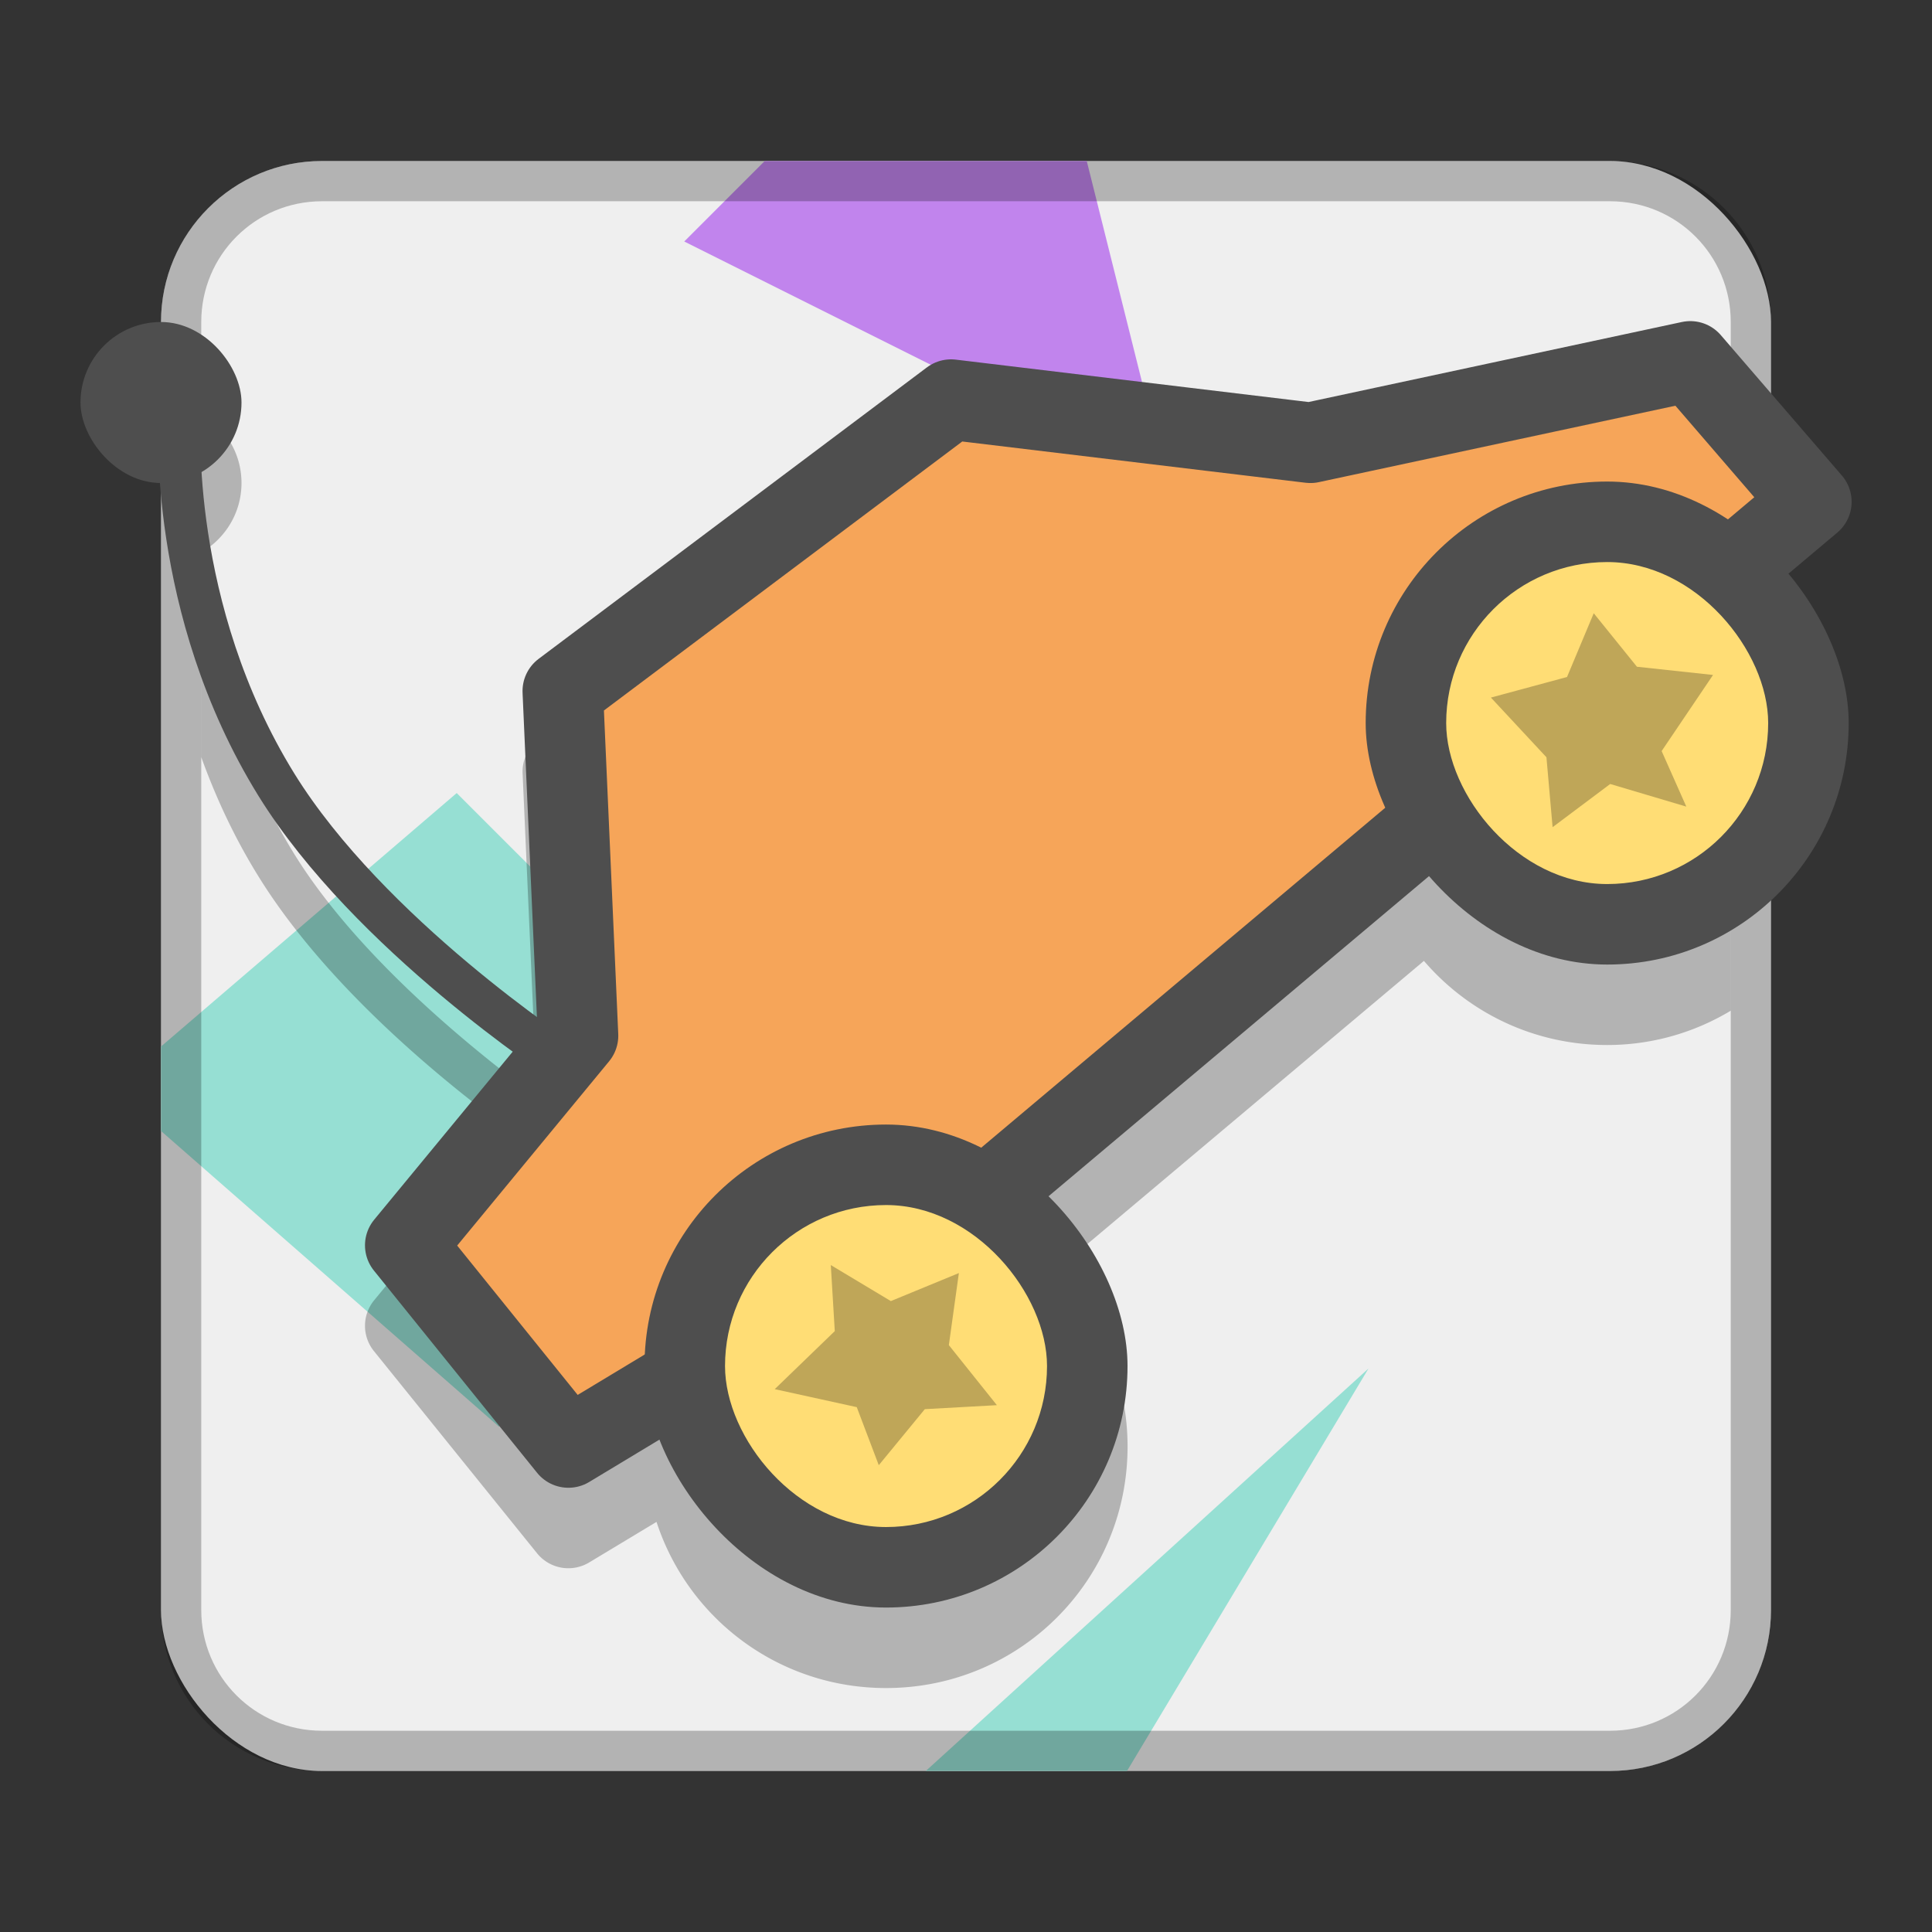 <?xml version="1.0" encoding="UTF-8" standalone="no"?>
<!-- Created with Inkscape (http://www.inkscape.org/) -->

<svg
   xmlns:dc="http://purl.org/dc/elements/1.1/"
   xmlns:cc="http://creativecommons.org/ns#"
   xmlns:rdf="http://www.w3.org/1999/02/22-rdf-syntax-ns#"
   xmlns:svg="http://www.w3.org/2000/svg"
   xmlns="http://www.w3.org/2000/svg"
   xmlns:sodipodi="http://sodipodi.sourceforge.net/DTD/sodipodi-0.dtd"
   xmlns:inkscape="http://www.inkscape.org/namespaces/inkscape"
   width="48px"
   height="48px"
   viewBox="0 0 48 48"
   version="1.1"
   id="SVGRoot"
   inkscape:version="0.92.4 (5da689c313, 2019-01-14)"
   sodipodi:docname="jellycar-worlds.svg">
  <rect x="0" y="0" width="48" height="48" fill="#333333" stroke="none"/>
  <defs
     id="defs815">
    <style
       id="style2">.a{fill:none;stroke:#b1b5bd;stroke-linecap:round;stroke-linejoin:round;isolation:isolate;opacity:0.63;}</style>
    <style
       id="style2-6">.a{fill:none;stroke:#b1b5bd;stroke-linecap:round;stroke-linejoin:round;isolation:isolate;opacity:0.63;}</style>
  </defs>
  <sodipodi:namedview
     id="base"
     pagecolor="#ffffff"
     bordercolor="#666666"
     borderopacity="1.0"
     inkscape:pageopacity="0.0"
     inkscape:pageshadow="2"
     inkscape:zoom="11.372262"
     inkscape:cx="15.31806"
     inkscape:cy="30.177762"
     inkscape:document-units="px"
     inkscape:current-layer="layer1"
     showgrid="true"
     inkscape:window-width="1920"
     inkscape:window-height="1017"
     inkscape:window-x="-8"
     inkscape:window-y="-8"
     inkscape:window-maximized="1"
     inkscape:grid-bbox="true"
     inkscape:snap-global="true">
    <inkscape:grid
       type="xygrid"
       id="grid1371" />
  </sodipodi:namedview>
  <g
     inkscape:label="Layer 1"
     inkscape:groupmode="layer"
     id="layer1">
    <rect
       style="opacity:1;vector-effect:none;fill:#efefef;fill-opacity:1;fill-rule:evenodd;stroke:none;stroke-width:4;stroke-linecap:round;stroke-linejoin:round;stroke-miterlimit:4;stroke-dasharray:none;stroke-dashoffset:0;stroke-opacity:1;paint-order:stroke fill markers"
       id="rect1373"
       width="40"
       height="40"
       x="4"
       y="4"
       ry="4" />
    <path
       style="fill:#96dfd3;stroke:none;stroke-width:0.25px;stroke-linecap:butt;stroke-linejoin:miter;stroke-opacity:1"
       d="M 34,34 23,44 h 5 z"
       id="path835"
       inkscape:connector-curvature="0"
       sodipodi:nodetypes="cccc" />
    <path
       style="fill:#96dfd3;stroke:none;stroke-width:0.262px;stroke-linecap:butt;stroke-linejoin:miter;stroke-opacity:1"
       d="M 11.347,19.703 4,26 v 2.099 l 8.397,7.347 7.347,-7.347 z"
       id="path833"
       inkscape:connector-curvature="0"
       sodipodi:nodetypes="cccccc" />
    <path
       style="color:#000000;font-style:normal;font-variant:normal;font-weight:normal;font-stretch:normal;font-size:medium;line-height:normal;font-family:sans-serif;font-variant-ligatures:normal;font-variant-position:normal;font-variant-caps:normal;font-variant-numeric:normal;font-variant-alternates:normal;font-feature-settings:normal;text-indent:0;text-align:start;text-decoration:none;text-decoration-line:none;text-decoration-style:solid;text-decoration-color:#000000;letter-spacing:normal;word-spacing:normal;text-transform:none;writing-mode:lr-tb;direction:ltr;text-orientation:mixed;dominant-baseline:auto;baseline-shift:baseline;text-anchor:start;white-space:normal;shape-padding:0;clip-rule:nonzero;display:inline;overflow:visible;visibility:visible;opacity:0.25;isolation:auto;mix-blend-mode:normal;color-interpolation:sRGB;color-interpolation-filters:linearRGB;solid-color:#000000;solid-opacity:1;vector-effect:none;fill:#000000;fill-opacity:1;fill-rule:nonzero;stroke:none;stroke-width:2;stroke-linecap:round;stroke-linejoin:round;stroke-miterlimit:4;stroke-dasharray:none;stroke-dashoffset:0;stroke-opacity:1;color-rendering:auto;image-rendering:auto;shape-rendering:auto;text-rendering:auto;enable-background:accumulate"
       d="M 41.953 9.979 A 1 1 0 0 0 41.785 10 L 32.51 11.988 L 23.748 10.936 A 1 1 0 0 0 23.027 11.129 L 13.383 18.371 A 1 1 0 0 0 12.984 19.215 L 13.34 27.256 C 11.854 26.161 8.92 23.816 7.314 21.223 C 5.538 18.353 5.109 15.362 5.012 13.719 C 5.601 13.372 6 12.736 6 12 C 6 11.259 5.596 10.621 5 10.275 L 5 18.811 C 5.349 19.776 5.805 20.78 6.422 21.775 C 8.17 24.6 11.203 27.014 12.738 28.131 L 9.297 32.303 A 1 1 0 0 0 9.289 33.566 L 13.344 38.592 A 1 1 0 0 0 14.639 38.818 L 16.311 37.811 C 17.094 40.212 19.344 41.939 22.014 41.939 C 25.338 41.939 28.014 39.263 28.014 35.939 C 28.014 34.236 27.307 32.705 26.174 31.615 L 35.377 23.873 C 36.476 25.153 38.103 25.963 39.93 25.963 C 41.056 25.963 42.103 25.649 43 25.111 L 43 10.611 L 42.752 10.324 A 1 1 0 0 0 41.953 9.979 z "
       id="path1021" />
    <path
       style="fill:#c184ed;stroke:none;stroke-width:0.25px;stroke-linecap:butt;stroke-linejoin:miter;stroke-opacity:1"
       d="M 19,4 17,6 29,12 27,4 Z"
       id="path831"
       inkscape:connector-curvature="0"
       sodipodi:nodetypes="ccccc" />
    <path
       style="opacity:0.25;vector-effect:none;fill:#000000;fill-opacity:1;fill-rule:evenodd;stroke:none;stroke-width:4;stroke-linecap:round;stroke-linejoin:round;stroke-miterlimit:4;stroke-dasharray:none;stroke-dashoffset:0;stroke-opacity:1;paint-order:stroke fill markers"
       d="M 8 4 C 5.784 4 4 5.784 4 8 L 4 40 C 4 42.216 5.784 44 8 44 L 40 44 C 42.216 44 44 42.216 44 40 L 44 8 C 44 5.784 42.216 4 40 4 L 8 4 z M 8 5 L 40 5 C 41.662 5 43 6.338 43 8 L 43 40 C 43 41.662 41.662 43 40 43 L 8 43 C 6.338 43 5 41.662 5 40 L 5 8 C 5 6.338 6.338 5 8 5 z "
       id="rect826" />
    <path
       style="fill:#f6a559;stroke:#4e4e4e;stroke-width:2;stroke-linecap:round;stroke-linejoin:round;stroke-miterlimit:4;stroke-dasharray:none;stroke-opacity:1"
       d="M 10.068,30.939 14.122,35.963 24.561,29.667 45.003,12.467 41.995,8.978 32.557,11.001 23.628,9.928 l -9.646,7.241 0.379,8.563 z"
       id="path845"
       inkscape:connector-curvature="0"
       sodipodi:nodetypes="cccccccccc" />
    <rect
       style="opacity:1;vector-effect:none;fill:#4e4e4e;fill-opacity:1;fill-rule:evenodd;stroke:none;stroke-width:6;stroke-linecap:round;stroke-linejoin:round;stroke-miterlimit:4;stroke-dasharray:none;paint-order:stroke fill markers"
       id="rect837"
       width="12"
       height="12"
       x="16.013"
       y="27.939"
       ry="6" />
    <rect
       style="opacity:1;vector-effect:none;fill:#4e4e4e;fill-opacity:1;fill-rule:evenodd;stroke:none;stroke-width:6;stroke-linecap:round;stroke-linejoin:round;stroke-miterlimit:4;stroke-dasharray:none;paint-order:stroke fill markers"
       id="rect839"
       width="12"
       height="12"
       x="33.93"
       y="11.964"
       ry="6" />
    <rect
       style="opacity:1;vector-effect:none;fill:#ffdd75;fill-opacity:1;fill-rule:evenodd;stroke:none;stroke-width:6;stroke-linecap:round;stroke-linejoin:round;stroke-miterlimit:4;stroke-dasharray:none;paint-order:stroke fill markers"
       id="rect841"
       width="8"
       height="8"
       x="35.93"
       y="13.964"
       ry="4" />
    <rect
       style="opacity:1;vector-effect:none;fill:#ffdd75;fill-opacity:1;fill-rule:evenodd;stroke:none;stroke-width:6;stroke-linecap:round;stroke-linejoin:round;stroke-miterlimit:4;stroke-dasharray:none;paint-order:stroke fill markers"
       id="rect843"
       width="8"
       height="8"
       x="18.013"
       y="29.939"
       ry="4" />
    <rect
       style="opacity:1;vector-effect:none;fill:#4e4e4e;fill-opacity:1;fill-rule:evenodd;stroke:none;stroke-width:2.099;stroke-linecap:round;stroke-linejoin:round;stroke-miterlimit:4;stroke-dasharray:none;paint-order:stroke fill markers"
       id="rect847"
       width="4"
       height="4"
       x="2"
       y="8"
       ry="2" />
    <path
       style="fill:none;stroke:#4e4e4e;stroke-width:1.05;stroke-linecap:round;stroke-linejoin:round;stroke-miterlimit:4;stroke-dasharray:none;stroke-opacity:1"
       d="m 4.464,10.408 c 0,0 -0.306,4.71 2.405,9.091 2.303,3.72 7.114,6.863 7.114,6.863"
       id="path849"
       inkscape:connector-curvature="0"
       sodipodi:nodetypes="csc" />
    <path
       style="opacity:0.25;fill:#000000;stroke:none;stroke-width:0.207px;stroke-linecap:butt;stroke-linejoin:miter;stroke-opacity:1"
       d="m 20.641,31.43 0.099,1.641 -1.492,1.442 2.038,0.447 0.547,1.442 1.144,-1.392 1.79,-0.099 -1.193,-1.492 0.249,-1.79 -1.69,0.696 z"
       id="path880"
       inkscape:connector-curvature="0" />
    <path
       style="opacity:0.25;fill:#000000;stroke:none;stroke-width:0.213px;stroke-linecap:butt;stroke-linejoin:miter;stroke-opacity:1"
       d="m 37.041,17.331 1.891,-0.511 0.664,-1.584 1.073,1.329 1.891,0.204 -1.277,1.891 0.613,1.38 -1.891,-0.562 -1.431,1.073 -0.153,-1.737 z"
       id="path882"
       inkscape:connector-curvature="0" />
  </g>
</svg>
